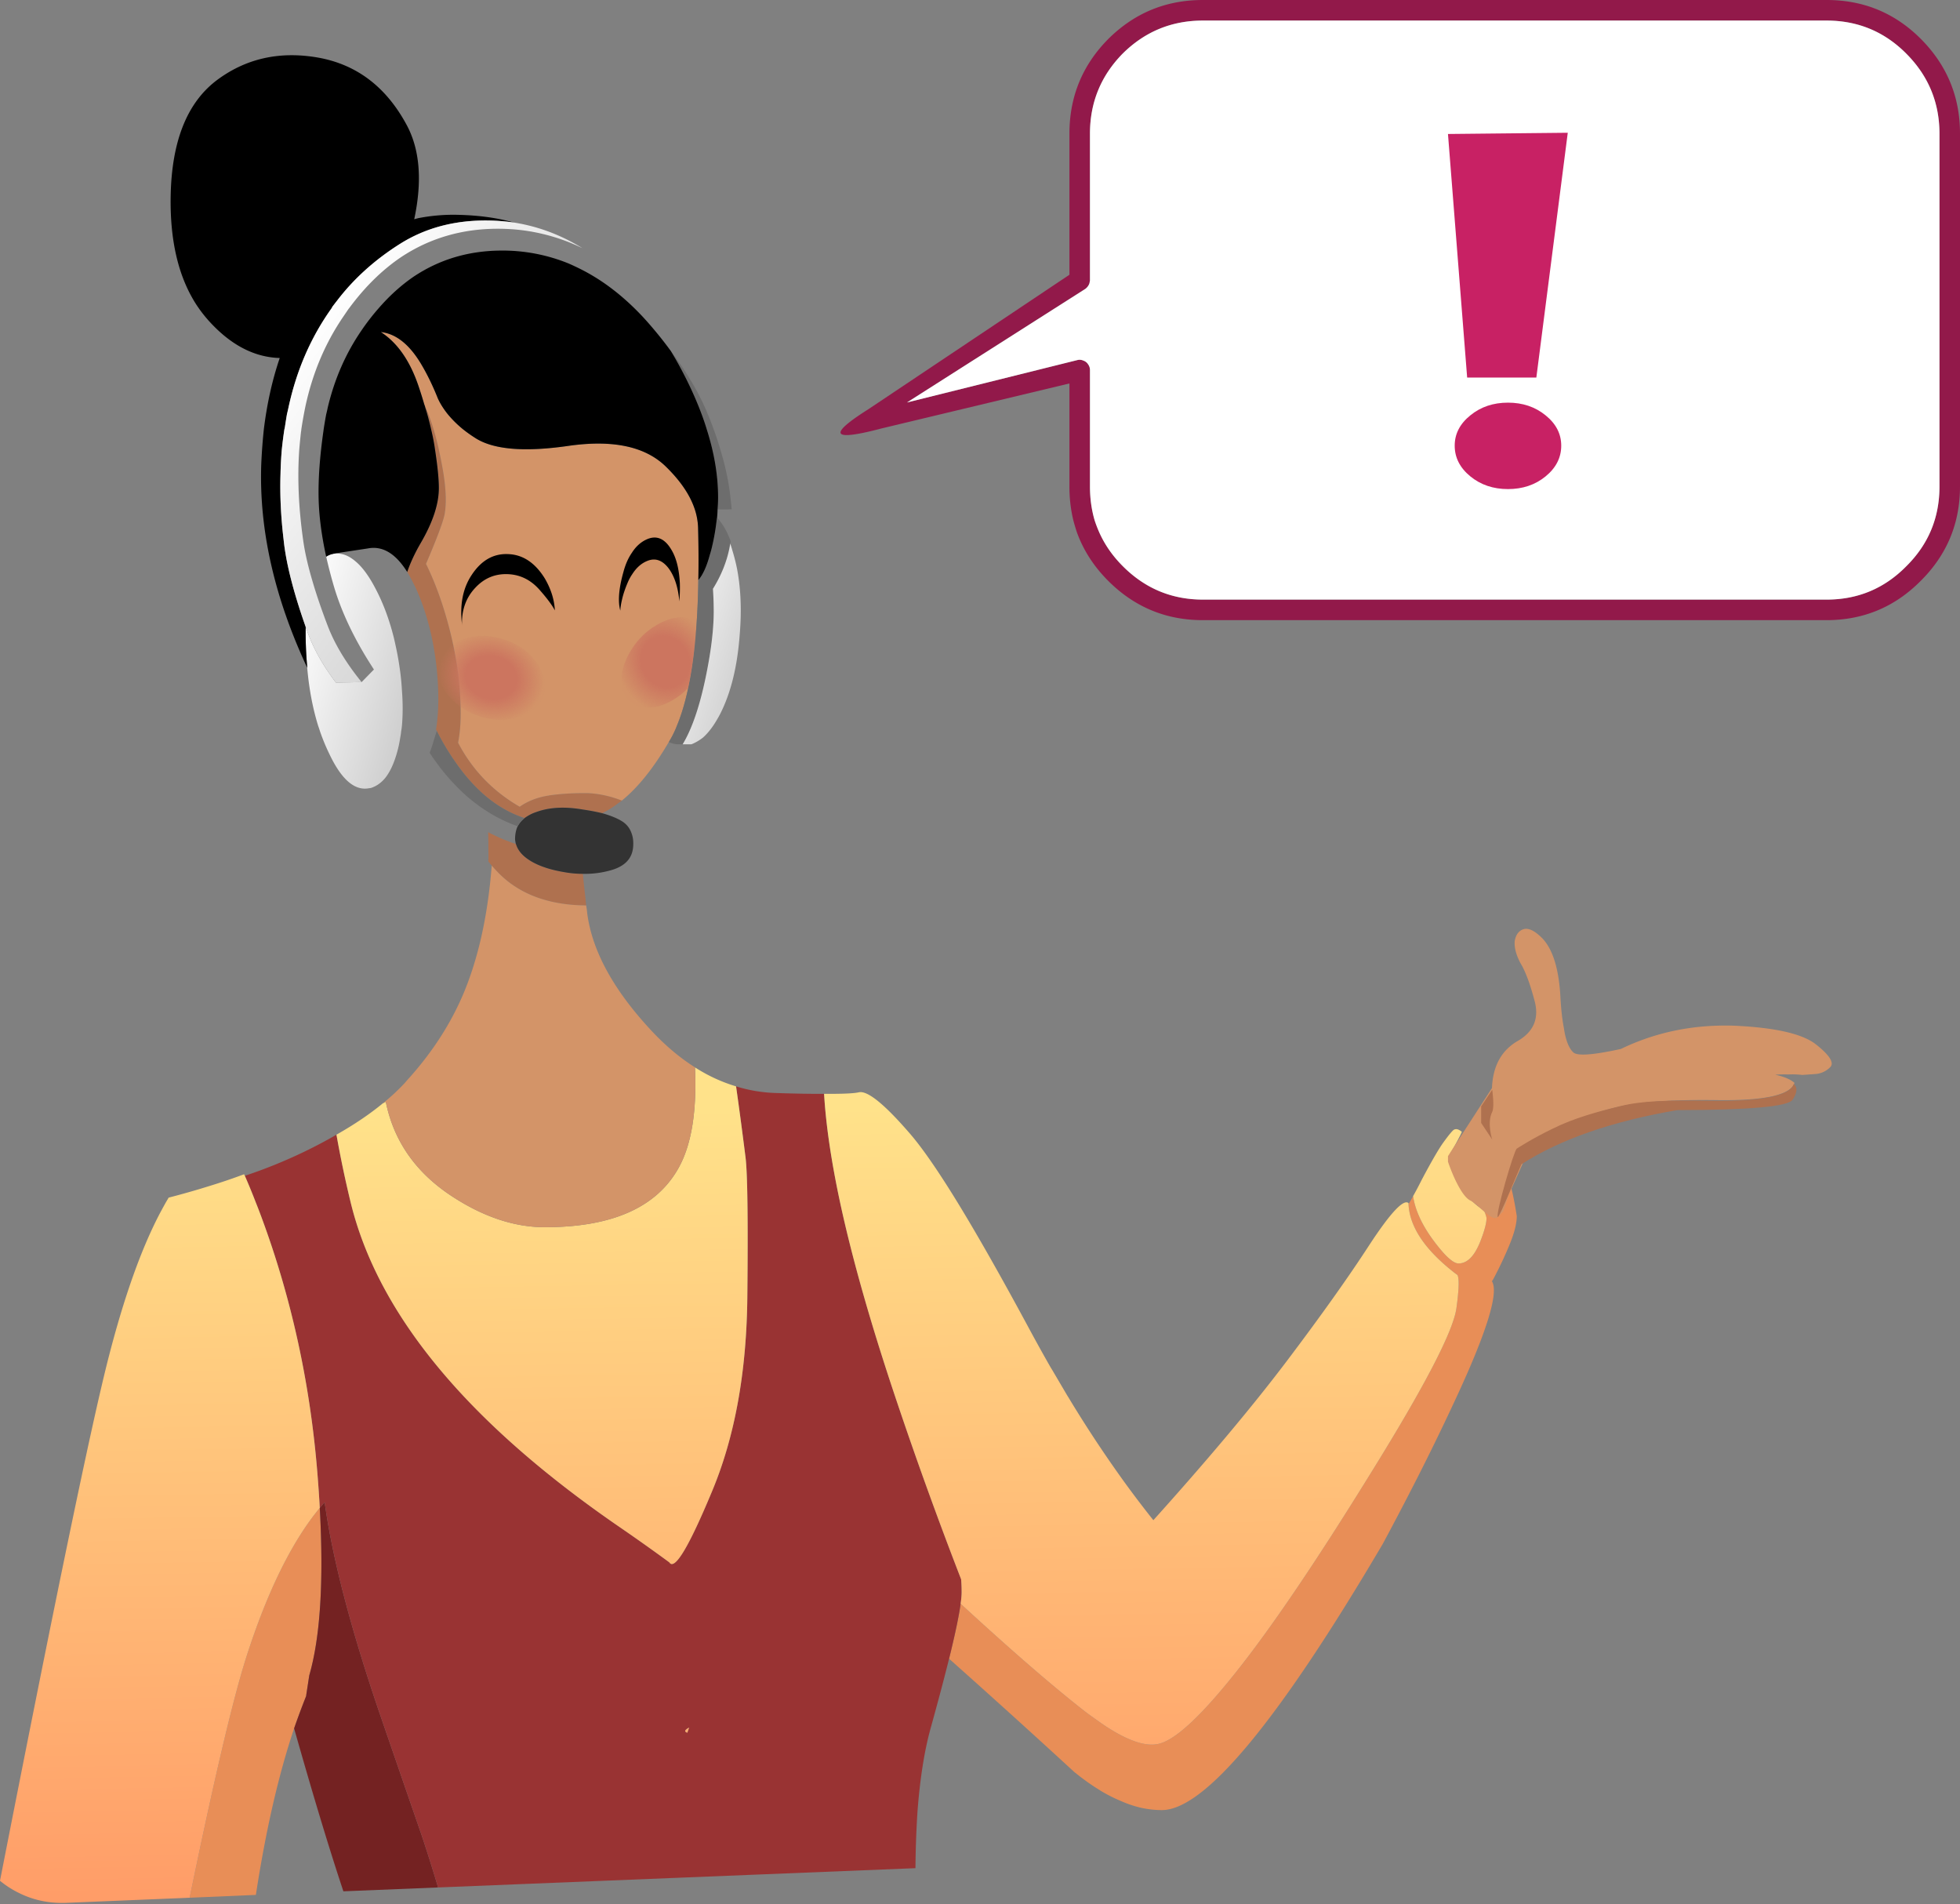 <svg width="244" height="237" viewBox="0 0 244 237" fill="none" xmlns="http://www.w3.org/2000/svg">
    <rect x="0" y="0" width="244" height="237" fill="#808080" stroke="none"/>
    <path fill-rule="evenodd" clip-rule="evenodd" d="M185.053 151.619c0-.144-.107-.474-.32-.992.525.342.983.512 1.374.512.29 0 .556-.096.799-.288.118-.296.235-.606.351-.927.299-.841.575-1.598.831-2.271.262.994.507 2.231.735 3.71-.003.896-.29 2.048-.863 3.455a46.885 46.885 0 0 1-2.077 4.414 1.025 1.025 0 0 1-.16.224c.929 1.44-.732 6.665-4.984 15.674-2.407 5.16-5.272 10.832-8.594 17.017-13.006 22.093-22.176 33.139-27.509 33.138-.841 0-1.703-.096-2.588-.287a14.214 14.214 0 0 1-2.556-.864 19.26 19.26 0 0 1-2.46-1.248 7.744 7.744 0 0 0-.12-.082l-.072-.046c-.693-.42-1.395-.9-2.108-1.439a4.607 4.607 0 0 1-.256-.192 34.832 34.832 0 0 1-.767-.608 1277.688 1277.688 0 0 0-15.559-14.074c.747-3.025 1.226-5.306 1.438-6.845 6.273 5.777 11.417 10.234 15.431 13.37.49.374.959.715 1.406 1.024a26.093 26.093 0 0 0 2.716 1.759c2.058 1.134 3.72 1.571 4.984 1.312 2.051-.385 5.267-3.328 9.649-8.829 4.4-5.505 9.991-13.747 16.773-24.726 6.807-10.955 10.396-17.865 10.767-20.727.313-2.271.355-3.635.128-4.095a4.817 4.817 0 0 1-.223-.16 22.753 22.753 0 0 1-1.183-.959c-3.027-2.598-4.592-5.187-4.694-7.766.027.05.218-.262.573-.935.254 1.708 1.063 3.5 2.428 5.374 1.47 2.004 2.545 3.007 3.227 3.007 1.086 0 1.992-.917 2.716-2.751.511-1.301.767-2.261.767-2.879zm-9.711-1.816-.002-.071v.064l.002.007zM38.499 208.524l-.383 2.495v.064a94.771 94.771 0 0 0-1.502 4.03c-1.943 5.784-3.53 12.693-4.76 20.728l-8.243.352c3.012-14.639 5.355-24.598 7.029-29.876 2.629-8.222 5.685-14.438 9.17-18.649.502 9.135.065 16.087-1.31 20.856z" fill="#E88E57"/>
    <path d="m40.416 186.965-.607.704c.502 9.135.066 16.086-1.31 20.855l-.383 2.495v.064a94.317 94.317 0 0 0-1.502 4.031c2.327 8.229 4.371 14.989 6.134 20.279l11.79-.479a195.165 195.165 0 0 0-2.045-6.494 9723.324 9723.324 0 0 1-5.304-15.386c-3.568-10.49-5.826-19.18-6.773-26.069z" fill="#742222"/>
    <path fill-rule="evenodd" clip-rule="evenodd" d="M52.812 50.316c.715 1.536 1.31 3.37 1.79 5.502.474 2.156.751 3.82.83 4.99.104 1.17.082 2.204-.064 3.102-.147.894-.925 2.984-2.332 6.27.765 1.553 1.457 3.28 2.077 5.182 1.49 4.649 2.236 9.138 2.236 13.467 0 1.298-.106 2.503-.32 3.614 1.773 3.382 4.329 6.037 7.669 7.965.962-.685 2.123-1.144 3.482-1.376a.306.306 0 0 0 .16-.032 30.801 30.801 0 0 1 4.313-.287h.511c1.418.065 2.835.374 4.25.927-.141.115-.29.222-.448.32-.656.516-1.327.932-2.012 1.248-.699-.17-1.487-.32-2.365-.448-2.194-.384-4.09-.299-5.687.256a9.064 9.064 0 0 0-.607.224 6.008 6.008 0 0 0-.99.575 12.318 12.318 0 0 1-1.95-.799l-.063-.032a15.214 15.214 0 0 1-2.78-1.856c-1.425-1.188-2.767-2.712-4.025-4.574-.15-.206-.3-.43-.448-.672a29.116 29.116 0 0 1-1.757-3.102c.023-.137.044-.276.064-.416.306-2.163.295-4.7-.032-7.613-.42-3.548-1.271-6.736-2.556-9.564a63.033 63.033 0 0 0-.48-.96c-.189-.367-.38-.708-.574-1.023v-.032c.3-.898.737-1.879 1.31-2.943.132-.241.27-.487.415-.736 1.47-2.538 2.205-4.787 2.205-6.75 0-1.112-.16-2.712-.48-4.797a24.84 24.84 0 0 0-.479-2.495 39.488 39.488 0 0 0-.48-1.888 18.482 18.482 0 0 0-.255-.831 2.796 2.796 0 0 0-.128-.416zm19.746 58.441c.06.633.134 1.347.223 2.143.064.554.128 1.151.192 1.791-4.033-.028-7.314-1.052-9.84-3.071a13.423 13.423 0 0 1-1.247-1.151 16.7 16.7 0 0 1-.67-.736 19.188 19.188 0 0 1-.416-.512c.015-.439.015-.898 0-1.375a54.43 54.43 0 0 0-.032-2.271c.218.117.431.223.64.319.662.331 1.333.619 2.012.864.268.104.534.2.799.288a.17.17 0 0 1 .032.064c.199.625.614 1.18 1.246 1.663 1.086.83 2.64 1.416 4.664 1.76.825.153 1.624.228 2.397.224z" fill="#AF714F"/>
    <path d="M77.414 102.199a7.879 7.879 0 0 1-.224-.128c-.584-.323-1.33-.61-2.236-.863a25.76 25.76 0 0 0-2.364-.448c-2.194-.384-4.09-.299-5.688.256a9.061 9.061 0 0 0-.606.224 6.009 6.009 0 0 0-.991.575c-.368.299-.656.64-.863 1.024-.12.259-.204.536-.255.832a4.182 4.182 0 0 0-.064.863c.03.18.062.35.096.512a.17.17 0 0 1 .032.064c.199.625.614 1.18 1.246 1.663 1.086.83 2.64 1.416 4.664 1.76.825.153 1.624.228 2.397.224a11.64 11.64 0 0 0 3.386-.416c1.803-.476 2.761-1.457 2.876-2.943.055-.671-.02-1.257-.224-1.759-.213-.596-.607-1.076-1.182-1.44z" fill="#333"/>
    <path fill-rule="evenodd" clip-rule="evenodd" d="M37.7 143.43c1.501-.72 2.896-1.455 4.186-2.207a136.868 136.868 0 0 0 1.758 8.381c3.398 14.018 14.644 27.559 33.738 40.623a243.025 243.025 0 0 1 5.943 4.223c.648 1.053 2.406-1.858 5.272-8.733 2.887-6.853 4.368-15.02 4.44-24.502.094-9.463.02-15.178-.223-17.145-.416-3.314-.81-6.267-1.182-8.861 1.656.515 3.36.792 5.112.832 2.344.078 4.293.11 5.847.096.227 3.858.887 8.347 1.981 13.467 1.528 7.102 3.903 15.429 7.124 24.982a518.069 518.069 0 0 0 7.956 21.975c.043.531.064 1.064.064 1.599 0 .368-.043.848-.128 1.44-.212 1.539-.691 3.82-1.438 6.845-.6 2.42-1.367 5.31-2.3 8.668-.774 2.794-1.317 6.238-1.63 10.332a125.31 125.31 0 0 0-.255 7.069l-59.427 2.4a194.662 194.662 0 0 0-2.044-6.494 9643.124 9643.124 0 0 1-5.304-15.386c-3.569-10.49-5.827-19.18-6.773-26.069-.202.234-.404.469-.608.703a178.725 178.725 0 0 0-.287-4.19c-.896-11.218-3.228-21.902-6.997-32.051-.23-.62-.464-1.228-.703-1.823a80.575 80.575 0 0 0-1.342-3.263 62.535 62.535 0 0 0 7.22-2.911zm47.861 72.227c-.404-.136-.33-.349.224-.64a9.872 9.872 0 0 1-.224.64z" fill="#933"/>
    <path fill-rule="evenodd" clip-rule="evenodd" d="M47.797 137.257a.421.421 0 0 1-.096.032c-1.644 1.357-3.582 2.668-5.815 3.934.499 2.815 1.085 5.609 1.757 8.381 3.398 14.018 14.644 27.559 33.739 40.624a243.125 243.125 0 0 1 5.943 4.222c.648 1.053 2.405-1.858 5.271-8.733 2.888-6.853 4.368-15.02 4.441-24.502.093-9.463.019-15.178-.223-17.145-.417-3.314-.81-6.267-1.182-8.86a20.1 20.1 0 0 1-5.017-2.303c-.033-.021-.065-.043-.095-.064a.488.488 0 0 0 0 .064c.234 5.331-.416 9.425-1.95 12.283-2.704 5.032-8.285 7.549-16.74 7.549-3.771 0-7.605-1.269-11.503-3.807-4.494-2.921-7.252-6.813-8.275-11.675a1.138 1.138 0 0 0-.032-.128 3.306 3.306 0 0 1-.223.128zm37.988 77.761c-.553.29-.628.504-.224.639.081-.207.156-.421.224-.639zm-55.4-68.869c.038.075.07.139.095.192.46 1.049.907 2.136 1.342 3.263.24.595.473 1.203.703 1.823 3.769 10.149 6.101 20.833 6.997 32.051.116 1.449.212 2.846.287 4.191-3.483 4.21-6.54 10.426-9.17 18.648-1.673 5.279-4.016 15.237-7.028 29.876l-15.496.64c-2.08.06-4.007-.356-5.783-1.248A11.818 11.818 0 0 1 0 234.082c6.873-35.063 11.367-56.729 13.483-64.998 1.954-7.635 4.105-13.68 6.454-18.137.247-.461.492-.909.735-1.343.115-.185.222-.366.319-.544 1.759-.456 3.442-.936 5.048-1.439a73.736 73.736 0 0 0 4.345-1.472zm151.601-5.278c-.442-.373-.804-.437-1.087-.192-.261.245-.687.778-1.278 1.6-.591.845-1.453 2.338-2.588 4.478-.46.912-.833 1.616-1.118 2.111.254 1.708 1.064 3.5 2.428 5.374 1.47 2.004 2.546 3.007 3.227 3.007 1.087 0 1.992-.917 2.716-2.751.511-1.301.767-2.261.767-2.879 0-.144-.107-.474-.32-.992a8.012 8.012 0 0 1-1.246-.927 34.847 34.847 0 0 1-.766-.768c-1.527-1.599-2.252-3.39-2.173-5.374.401-.674.795-1.389 1.182-2.143.093-.177.178-.358.256-.544zm-68.788.128c1.548 1.771 3.54 4.639 5.974 8.605 2.498 4.076 5.469 9.311 8.914 15.705.905 1.68 1.81 3.311 2.716 4.894l.119.191.041.065 1.789 3.039c.083.144.168.282.255.416a152.614 152.614 0 0 0 5.879 9.02 127.618 127.618 0 0 0 4.697 6.27c6.804-7.561 12.331-14.15 16.582-19.768 4.249-5.623 7.679-10.443 10.287-14.458 2.631-4.014 4.26-5.762 4.889-5.246.075 2.603 1.641 5.215 4.696 7.837.42.362.814.682 1.183.959.077.058.151.112.223.16.227.46.185 1.824-.128 4.094-.371 2.863-3.96 9.772-10.767 20.728-6.782 10.979-12.373 19.221-16.773 24.726-4.382 5.501-7.598 8.444-9.649 8.829-1.264.259-2.926-.178-4.984-1.312a26.093 26.093 0 0 1-2.716-1.759c-.447-.309-.916-.65-1.406-1.024-4.014-3.136-9.158-7.593-15.431-13.37.085-.592.127-1.072.127-1.44 0-.535-.021-1.068-.064-1.599a519.478 519.478 0 0 1-7.955-21.975c-3.222-9.553-5.597-17.88-7.125-24.982-1.094-5.12-1.754-9.609-1.981-13.467 2.285.019 3.734-.045 4.345-.192 1.063-.221 3.151 1.463 6.263 5.054z" fill="url(#a)"/>
    <path d="M188.57 117.104c-.08.79.157 1.711.71 2.764.61.993 1.201 2.573 1.77 4.74.57 2.167-.139 3.821-2.128 4.963-2.017 1.171-3.079 3.12-3.186 5.847l-4.79 7.406-.688 1.069v.689c.459 1.376 1.652 4.268 2.754 4.819 1.101.551 2.754 2.754 3.442 2.065l.689-.688.688-2.066 1.835-4.13 2.205-3.222 1.152-.557a39.136 39.136 0 0 1 8.07-2.954c2.797-.707 7.085-1.016 12.865-.925 5.808.061 8.955-.656 9.441-2.15-.523-.447-1.323-.785-2.398-1.014.443-.035 1-.046 1.67-.034a10.272 10.272 0 0 1 1.68.061c.729-.047 1.314-.089 1.757-.123a2.869 2.869 0 0 0 1.775-.886c.456-.542-.149-1.472-1.812-2.788-1.663-1.316-5.041-2.093-10.134-2.329-5.086-.173-9.802.791-14.148 2.891-3.462.76-5.44.901-5.934.424-.566-.545-.955-1.556-1.168-3.032-.196-.998-.337-2.231-.422-3.699-.183-3.698-.981-6.23-2.394-7.593-.883-.852-1.618-1.186-2.205-1.002-.587.184-.952.669-1.096 1.454z" fill="#D39468"/>
    <path d="M193.339 140.451c-2.553 1.231-4.338 2.392-4.517 2.507-.342.22-2.63 8.019-2.368 8.508.143.266 2.754-6.196 2.948-6.562 4.849-3.116 11.317-5.362 19.404-6.738 9.023-.012 13.81-.445 14.361-1.299.58-.884.626-1.533.137-1.946-.486 1.494-4.189 2.151-9.999 2.087-5.781-.093-8.906-.018-11.704.689-2.769.676-5.651 1.463-8.262 2.754zM184.389 137.697l1.377-2.066s.308 2.138 0 2.754c-.689 1.377 0 3.442 0 3.442l-1.377-2.065v-2.065z" fill="#AF714F"/>
    <path fill-rule="evenodd" clip-rule="evenodd" d="M70.737 55.498c5.521-.796 9.568.057 12.14 2.559 1.82 1.772 3.024 3.542 3.61 5.31.25.756.39 1.513.416 2.27.063 2.325.074 4.51.032 6.558-.125 8.148-1.02 14.204-2.684 18.169-.085.23-.18.455-.287.671-.185.41-.387.793-.607 1.152a.59.59 0 0 1-.096.16c-1.891 3.237-3.84 5.668-5.847 7.293-1.415-.553-2.832-.863-4.25-.928h-.51c-1.532.001-2.97.097-4.314.288a.306.306 0 0 1-.16.032c-1.358.232-2.52.69-3.482 1.375-3.34-1.928-5.896-4.583-7.668-7.964.213-1.112.32-2.317.32-3.615 0-4.329-.746-8.818-2.237-13.466-.62-1.902-1.312-3.629-2.077-5.182 1.408-3.286 2.185-5.376 2.333-6.27.146-.898.167-1.932.064-3.103-.08-1.17-.356-2.833-.831-4.99-.479-2.131-1.075-3.965-1.79-5.501a53.05 53.05 0 0 0-.702-2.24c-1.068-3.163-2.633-5.413-4.697-6.749 1.867.206 3.529 1.517 4.985 3.935.762 1.272 1.465 2.711 2.108 4.318.18.396.393.78.64 1.151.185.282.387.56.606.832a13.533 13.533 0 0 0 1.917 1.887c.446.355.926.696 1.438 1.024 2.236 1.478 6.113 1.82 11.63 1.024zM47.7 137.288a25.635 25.635 0 0 0 2.716-2.527c.045-.048.088-.101.128-.159 3.218-3.51 5.646-7.264 7.285-11.26 1.788-4.381 2.917-9.584 3.386-15.61.21.245.434.49.671.736.393.413.809.797 1.246 1.152 2.527 2.019 5.807 3.042 9.84 3.07.055.31.097.63.128.96.604 4.677 3.256 9.539 7.956 14.586 1.745 1.875 3.566 3.411 5.463 4.606a.526.526 0 0 0 0 .064c.235 5.331-.415 9.426-1.949 12.283-2.705 5.033-8.285 7.549-16.741 7.549-3.77 0-7.604-1.269-11.502-3.806-4.494-2.922-7.253-6.813-8.275-11.676a1.18 1.18 0 0 0-.032-.127 3.299 3.299 0 0 1-.224.127.341.341 0 0 1-.096.032z" fill="#D39468"/>
    <path fill-rule="evenodd" clip-rule="evenodd" d="M85.178 46.67a45.369 45.369 0 0 0-1.662-2.975c1.81 2.41 3.226 4.755 4.25 7.037.127.278.244.555.351.831.047.097.09.192.128.288.216.54.419 1.074.607 1.6.317.86.594 1.703.83 2.527.576 1.89.97 3.68 1.183 5.373.098.79.173 1.472.224 2.048a5.136 5.136 0 0 0-.416 0h-1.342c.043-.507.064-1.008.064-1.504 0-2.68-.468-5.496-1.406-8.444a30.688 30.688 0 0 0-.639-1.888 45.363 45.363 0 0 0-2.172-4.894zm4.09 17.752a.466.466 0 0 1-.032.128 27.42 27.42 0 0 1-.608 3.55c-.075.33-.16.64-.255.928-.392 1.466-.872 2.522-1.438 3.167-.125 8.148-1.02 14.204-2.684 18.169-.085.231-.18.455-.287.672-.185.409-.387.793-.607 1.151a.59.59 0 0 1-.096.16c.346.173.708.27 1.086.288h.639c1.107-1.83 2.033-4.474 2.78-7.933.724-3.39 1.086-6.27 1.086-8.636 0-.789-.032-1.716-.096-2.783 1.008-1.62 1.69-3.294 2.045-5.022.043-.201.075-.404.096-.608.026-.095.047-.19.064-.288a9.869 9.869 0 0 0-.895-1.887 8.163 8.163 0 0 0-.799-1.056zM54.41 91.036a3.764 3.764 0 0 1-.031-.064 41.775 41.775 0 0 0-.512 1.631c-.115.386-.243.749-.383 1.088.228.345.463.686.703 1.023a25.847 25.847 0 0 0 2.716 3.231 20.36 20.36 0 0 0 3.738 3.039c.895.57 1.811 1.05 2.747 1.439.36.154.711.292 1.055.416.207-.384.494-.725.862-1.024a12.313 12.313 0 0 1-1.949-.799l-.022-.012-.041-.02a15.16 15.16 0 0 1-2.78-1.855c-1.425-1.189-2.767-2.713-4.026-4.575-.15-.206-.299-.43-.447-.671a29.104 29.104 0 0 1-1.63-2.847z" fill="#6D6D6D"/>
    <path d="M49.043 79.424c-.566-2.287-1.333-4.345-2.3-6.174-.81-1.556-1.64-2.686-2.493-3.39-.724-.619-1.448-.939-2.172-.96a3.277 3.277 0 0 0-.32-.032l-.064.032c-.085 0-.16.01-.223.032a2.44 2.44 0 0 0-.863.352c.26 1.155.568 2.35.927 3.583.977 3.357 2.649 6.844 5.016 10.46l-1.534 1.567-3.195.064c-1.674-2.204-2.877-4.369-3.61-6.494l-.16-.448a47.969 47.969 0 0 0 .192 4.99.493.493 0 0 1 0 .097c.23 2.642.688 5.062 1.373 7.26.081.227.156.45.224.672.338.972.721 1.9 1.15 2.783 1.449 3.07 3.025 4.51 4.729 4.318l.447-.063c.682-.214 1.278-.63 1.79-1.248.596-.746 1.086-1.802 1.47-3.167.176-.622.314-1.272.414-1.951.047-.22.079-.445.096-.672.041-.22.073-.444.096-.671.126-1.386.126-2.889 0-4.51a30.055 30.055 0 0 0-.224-2.336c-.136-1.02-.306-2-.51-2.942-.082-.387-.167-.771-.256-1.152z" fill="url(#b)"/>
    <path d="M91.76 70.82a22.947 22.947 0 0 0-.575-2.272 9.425 9.425 0 0 0-.287-.895c-.021.204-.053.406-.096.607-.356 1.728-1.038 3.402-2.045 5.022a47.36 47.36 0 0 1 .096 2.783c0 2.367-.362 5.246-1.087 8.637-.746 3.459-1.673 6.103-2.78 7.933h1.087c.49-.192.97-.47 1.438-.832.247-.219.492-.474.735-.768.172-.205.342-.43.51-.671.29-.424.578-.904.864-1.44 1.341-2.602 2.161-5.886 2.46-9.852.258-3.024.152-5.775-.32-8.253z" fill="url(#c)"/>
    <path fill-rule="evenodd" clip-rule="evenodd" d="M21.246 24.406c.122-6.744 1.996-11.52 5.623-14.33 3.651-2.782 7.89-3.752 12.717-2.91 4.822.857 8.507 3.661 11.054 8.412 1.632 3.046 1.94 6.948.927 11.707.16-.042.32-.084.479-.128a22.76 22.76 0 0 1 5.112-.416c2.562.07 4.84.39 6.837.96a23.892 23.892 0 0 0-3.163-.256c-4.153-.065-7.817.895-10.99 2.879-3.153 1.983-5.773 4.34-7.86 7.069-.216.274-.429.552-.64.832a.211.211 0 0 1-.031.096c-2.601 3.623-4.401 7.76-5.4 12.41-.06.276-.124.553-.191.832-.09.527-.175 1.06-.256 1.6a3.124 3.124 0 0 1-.064.288 54.18 54.18 0 0 0-.32 2.526 46.06 46.06 0 0 0-.16 3.007c-.084 2.602.043 5.32.384 8.157.29 2.872 1.205 6.497 2.748 10.876a47.913 47.913 0 0 0 .192 4.99.492.492 0 0 1 0 .096c-4.098-8.768-6.004-17.212-5.72-25.334.065-1.478.171-2.917.32-4.319.388-3.188 1.048-6.152 1.981-8.892-3.156-.091-6.074-1.605-8.754-4.542a16.746 16.746 0 0 1-1.758-2.303c-2.14-3.421-3.162-7.857-3.067-13.307zm49.522 8.38c.463.202.92.415 1.374.64 2.774 1.367 5.384 3.35 7.828 5.95.49.527.969 1.071 1.437 1.631a46.598 46.598 0 0 1 2.109 2.687c.56.917 1.114 1.908 1.661 2.975.857 1.669 1.58 3.3 2.173 4.894.238.635.45 1.264.639 1.887.937 2.949 1.406 5.764 1.406 8.445 0 .495-.022.996-.064 1.503-.01.34-.03.68-.064 1.024a.467.467 0 0 1-.032.128 27.444 27.444 0 0 1-.607 3.55c-.076.33-.161.64-.256.928-.392 1.466-.871 2.521-1.437 3.167.041-2.047.03-4.233-.032-6.558a8.143 8.143 0 0 0-.416-2.27c-.587-1.768-1.79-3.538-3.61-5.31-2.572-2.502-6.62-3.355-12.14-2.56-5.518.797-9.394.455-11.63-1.023a17.186 17.186 0 0 1-1.438-1.024 13.522 13.522 0 0 1-1.917-1.887c-.22-.273-.422-.55-.607-.832a8.232 8.232 0 0 1-.64-1.151c-.642-1.607-1.345-3.046-2.108-4.319-1.456-2.417-3.117-3.728-4.984-3.934 2.063 1.336 3.629 3.586 4.696 6.75.265.784.499 1.53.703 2.239.056.144.1.283.128.415.094.283.18.56.256.832.184.66.344 1.29.479 1.887.217.903.377 1.735.48 2.495.32 2.086.48 3.685.478 4.798 0 1.962-.735 4.212-2.204 6.75-.145.249-.283.494-.416.735-.572 1.065-1.009 2.046-1.31 2.943v.032c-1.443-2.318-3.083-3.3-4.92-2.943l-4.025.608-.064.032c-.086 0-.16.01-.224.032a2.44 2.44 0 0 0-.863.352c-.437-1.988-.724-3.865-.862-5.63-.17-2.203-.096-4.762.224-7.677.08-.734.175-1.491.287-2.27.012-.086.023-.172.032-.257.098-.64.204-1.268.32-1.887.073-.28.136-.556.191-.832.843-3.559 2.248-6.768 4.218-9.628a27.913 27.913 0 0 1 2.076-2.687c1.36-1.575 2.82-2.897 4.377-3.966 3.245-2.175 6.92-3.263 11.023-3.263h.351a21.78 21.78 0 0 1 7.924 1.6z" fill="#000"/>
    <path d="M72.526 30.9c-2.69-1.662-5.534-2.728-8.53-3.2a23.857 23.857 0 0 0-3.164-.255c-4.153-.065-7.817.895-10.99 2.879-3.152 1.983-5.772 4.34-7.86 7.069-.215.274-.428.552-.639.832a.211.211 0 0 1-.032.096c-2.6 3.623-4.4 7.76-5.4 12.41-.06.276-.123.553-.191.832-.09.527-.174 1.06-.256 1.6a3.129 3.129 0 0 1-.064.288 54.197 54.197 0 0 0-.32 2.526 46.06 46.06 0 0 0-.159 3.007c-.085 2.602.043 5.32.384 8.157.288 2.872 1.204 6.497 2.747 10.876l.16.448c.733 2.124 1.937 4.289 3.61 6.493l3.195-.064c-1.915-2.355-3.31-4.658-4.185-6.91-.81-2.111-1.47-4.052-1.981-5.821-.547-1.864-.92-3.527-1.118-4.99-.563-3.985-.722-7.717-.48-11.196a76.4 76.4 0 0 1 .224-2.27 1.03 1.03 0 0 0 .032-.257 57.706 57.706 0 0 1 .48-2.718c.891-4.237 2.489-8.033 4.792-11.388.208-.303.41-.602.607-.895.045-.048.088-.101.128-.16 1.928-2.598 4.058-4.688 6.39-6.27 3.561-2.367 7.587-3.55 12.077-3.55 1.853 0 3.653.202 5.4.607a23.79 23.79 0 0 1 5.143 1.824z" fill="url(#d)"/>
    <path d="M80.417 67.173c-.703.341-1.288.885-1.757 1.631-.447.64-.799 1.44-1.054 2.4-.575 2.047-.703 3.646-.384 4.797.022-.405.086-.831.192-1.279.15-.704.405-1.471.767-2.303.149-.341.32-.65.511-.928.511-.81 1.129-1.365 1.853-1.663 1.001-.427 1.896-.128 2.684.895.745 1.003 1.193 2.378 1.342 4.127.064-.81.085-1.567.064-2.271-.086-1.642-.394-2.954-.927-3.935-.873-1.62-1.97-2.11-3.29-1.471zM63.26 68.965c-1.832-.086-3.344.778-4.537 2.59-1.129 1.685-1.523 3.807-1.182 6.366a4.36 4.36 0 0 1-.032-.384c0-1.749.554-3.21 1.661-4.382 1.108-1.194 2.46-1.76 4.058-1.695 1.576.064 2.918.746 4.026 2.047.894 1.023 1.501 1.844 1.82 2.463-.063-1.322-.478-2.645-1.245-3.967-1.214-1.962-2.737-2.975-4.569-3.038z" fill="#000"/>
    <path d="M66.583 82.143c-1.022-1.3-2.439-2.197-4.25-2.687-1.746-.49-3.396-.427-4.951.192-1.491.618-2.386 1.589-2.684 2.91-.32 1.408.053 2.752 1.118 4.031 1.129 1.322 2.556 2.218 4.281 2.687 1.79.49 3.419.437 4.889-.16 1.512-.618 2.428-1.61 2.747-2.975.277-1.343-.106-2.676-1.15-3.998z" fill="url(#e)"/>
    <path d="M77.446 85.438c.256 1.322 1.001 2.153 2.237 2.495 1.214.32 2.556.064 4.025-.768a8.9 8.9 0 0 0 1.95-1.535c.52-2.369.881-5.152 1.086-8.349a3.224 3.224 0 0 0-.767-.32c-1.3-.32-2.673-.064-4.122.768-1.47.832-2.63 2.004-3.482 3.518-.852 1.514-1.161 2.911-.927 4.19z" fill="url(#f)"/>
    <path fill-rule="evenodd" clip-rule="evenodd" d="M239.112 4.83c3.261 3.27 4.891 7.204 4.888 11.803v43.919c-.002 4.592-1.632 8.506-4.888 11.74-3.23 3.26-7.139 4.89-11.726 4.893h-77.638c-4.593.003-8.523-1.629-11.789-4.894-1.793-1.797-3.092-3.812-3.898-6.045a26.61 26.61 0 0 1-.447-1.504 17.827 17.827 0 0 1-.48-4.19V47.725l-23.387 5.598c-6.219 1.642-6.762.842-1.629-2.4l25.016-16.729v-17.56c-.001-4.594 1.608-8.518 4.825-11.772l.032-.032C141.241 1.61 145.16 0 149.748 0h77.638c4.595-.002 8.503 1.608 11.726 4.83zm-1.822 1.823c-2.72-2.728-6.021-4.092-9.904-4.094h-77.638c-3.882.001-7.204 1.366-9.968 4.094-2.726 2.767-4.089 6.094-4.09 9.98v18.265a.498.498 0 0 1-.032.16.995.995 0 0 1-.128.416 1.49 1.49 0 0 1-.415.48L112.91 50.092l21.215-5.278a1.11 1.11 0 0 1 .735.064c.255.085.457.245.607.48.149.213.223.448.223.704v14.49c.001 1.48.193 2.877.575 4.19.167.514.359 1.015.575 1.504.685 1.54 1.665 2.947 2.94 4.222 2.762 2.77 6.084 4.156 9.968 4.158h77.638c3.883.002 7.184-1.373 9.904-4.126l.032-.032c2.75-2.724 4.124-6.03 4.122-9.916V16.633c-.003-3.888-1.387-7.215-4.154-9.98z" fill="#92194A"/>
    <path d="M237.29 6.653c-2.72-2.727-6.021-4.092-9.904-4.094h-77.638c-3.882.001-7.204 1.366-9.968 4.094-2.726 2.768-4.089 6.094-4.09 9.98v18.265a.498.498 0 0 1-.032.16.994.994 0 0 1-.128.416 1.49 1.49 0 0 1-.415.48L112.91 50.092l21.215-5.278a1.11 1.11 0 0 1 .735.064c.255.085.457.245.607.48.149.213.223.448.223.704v14.49c.001 1.48.193 2.877.575 4.19.167.514.359 1.015.575 1.504.685 1.54 1.665 2.947 2.94 4.222 2.762 2.77 6.084 4.156 9.968 4.158h77.638c3.883.002 7.184-1.373 9.904-4.126l.032-.032c2.75-2.724 4.124-6.029 4.122-9.916V16.633c-.003-3.888-1.387-7.214-4.154-9.98z" fill="#fff"/>
    <path d="M182.646 46.993h8.613l3.912-30.47-14.913.153 2.388 30.317zm5.081 3.121c-1.829 0-3.387.524-4.674 1.573-1.305 1.049-1.957 2.309-1.957 3.78 0 1.489.652 2.766 1.957 3.831 1.287 1.049 2.845 1.573 4.674 1.573 1.829 0 3.388-.524 4.675-1.573 1.304-1.065 1.956-2.342 1.956-3.83 0-1.472-.652-2.732-1.956-3.781-1.287-1.049-2.846-1.573-4.675-1.573z" fill="#C82164"/>
    <defs>
        <linearGradient id="a" x1="126.805" y1="239.606" x2="124.932" y2="128.75" gradientUnits="userSpaceOnUse">
            <stop stop-color="#F96"/>
            <stop offset=".922" stop-color="#FFE28A"/>
        </linearGradient>
        <linearGradient id="b" x1="54.661" y1="79.216" x2="37.525" y2="74.166" gradientUnits="userSpaceOnUse">
            <stop stop-color="#CCC"/>
            <stop offset="1" stop-color="#fff"/>
        </linearGradient>
        <linearGradient id="c" x1="95.609" y1="79.629" x2="80.584" y2="74.915" gradientUnits="userSpaceOnUse">
            <stop stop-color="#CCC"/>
            <stop offset="1" stop-color="#fff"/>
        </linearGradient>
        <linearGradient id="d" x1="78.382" y1="55.774" x2="45.34" y2="31.306" gradientUnits="userSpaceOnUse">
            <stop stop-color="#CCC"/>
            <stop offset="1" stop-color="#fff"/>
        </linearGradient>
        <radialGradient id="e" cx="0" cy="0" r="1" gradientUnits="userSpaceOnUse" gradientTransform="matrix(6.949 1.887 -1.555 5.727 61.152 84.318)">
            <stop offset=".447" stop-color="#CC755F"/>
            <stop offset=".922" stop-color="#CC7560" stop-opacity=".01"/>
        </radialGradient>
        <radialGradient id="f" cx="0" cy="0" r="1" gradientUnits="userSpaceOnUse" gradientTransform="matrix(-5.711 3.207 -3.564 -6.348 82.814 82.367)">
            <stop offset=".447" stop-color="#CC755F"/>
            <stop offset=".922" stop-color="#CC7560" stop-opacity=".01"/>
        </radialGradient>
    </defs>
</svg>

